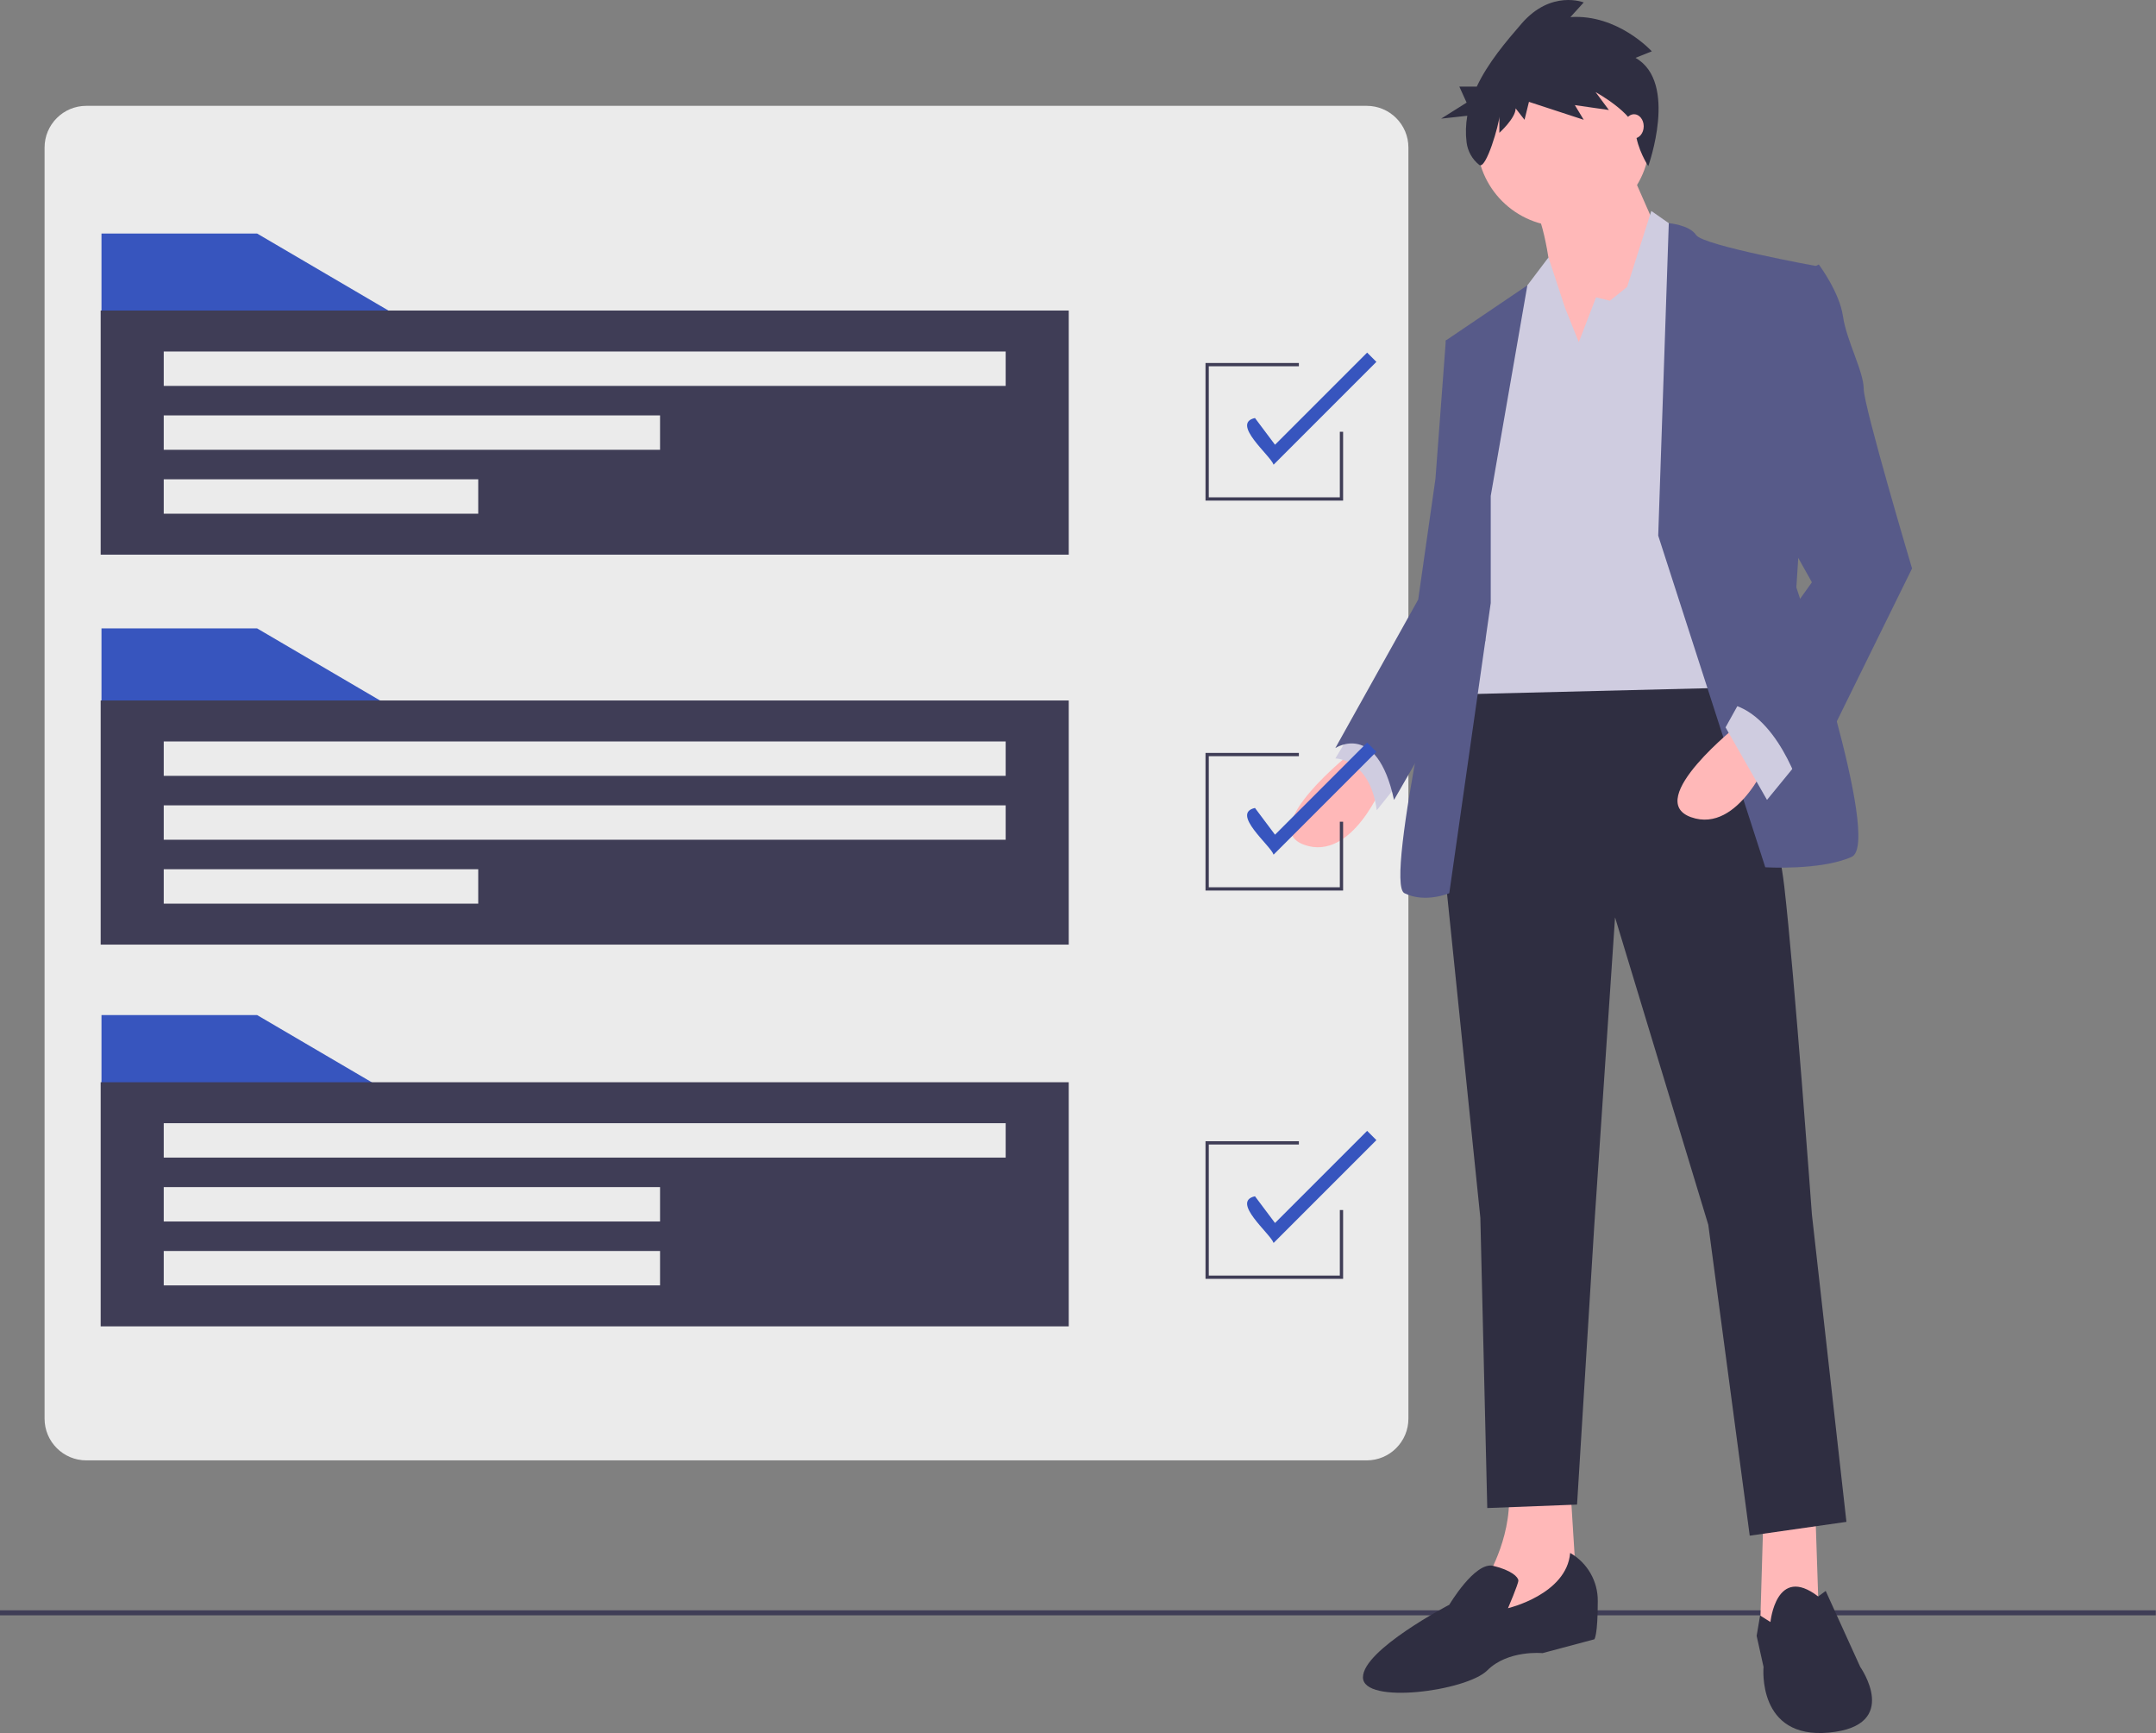 <?xml version="1.0" encoding="UTF-8" standalone="no"?><!DOCTYPE svg PUBLIC "-//W3C//DTD SVG 1.1//EN" "http://www.w3.org/Graphics/SVG/1.1/DTD/svg11.dtd"><svg width="100%" height="100%" viewBox="0 0 4015 3227" version="1.1" xmlns="http://www.w3.org/2000/svg" xmlns:xlink="http://www.w3.org/1999/xlink" xml:space="preserve" xmlns:serif="http://www.serif.com/" style="fill-rule:evenodd;clip-rule:evenodd;stroke-linejoin:round;stroke-miterlimit:1.414;"><rect x="0" y="0" width="4015" height="3227" fill="#808080" stroke="none"/><path d="M2622.81,274.731c0,-42.874 -34.808,-77.682 -77.682,-77.682l-2384.44,0c-42.874,0 -77.682,34.808 -77.682,77.682l0,2366.46c0,42.874 34.808,77.682 77.682,77.682l2384.44,0c42.874,0 77.682,-34.808 77.682,-77.682l0,-2366.46Z" style="fill:#ebebeb;"/><rect x="0" y="2998.03" width="4014.62" height="9.336" style="fill:#3f3d56;"/><path d="M2518.85,1399.21c0,0 -180.072,141.485 -90.036,173.641c90.036,32.156 147.916,-115.76 147.916,-115.76l-57.88,-57.881Z" style="fill:#ffb8b8;fill-rule:nonzero;"/><path d="M2525.28,1347.76l-38.587,64.312c0,0 64.311,0 77.174,96.467l51.449,-64.312l-90.036,-96.467Z" style="fill:#cfcce0;fill-rule:nonzero;"/><path d="M3380.62,2814.06l6.433,192.933l-77.175,45.016l-32.154,-19.291l6.429,-218.659l96.467,0.001Z" style="fill:#ffb8b8;fill-rule:nonzero;"/><path d="M2924.01,2762.61l12.862,205.797l-180.072,77.174l12.863,-109.33c0,0 51.449,-83.605 38.586,-173.641l115.761,0Z" style="fill:#ffb8b8;fill-rule:nonzero;"/><path d="M3200.55,1212.71c0,0 102.898,270.108 122.191,437.318c19.294,167.209 51.45,610.958 51.45,610.958l64.311,572.372l-180.072,25.725l-77.174,-578.803l-173.64,-572.372l-38.587,572.372l-32.156,520.922l-167.21,6.431l-12.862,-540.216l-70.743,-688.132l38.587,-327.988l475.905,-38.587Z" style="fill:#2f2e41;fill-rule:nonzero;"/><path d="M3297.02,3019.86c0,0 10.548,-108.012 88.879,-47.575l14.019,-10.305l64.312,141.485c0,0 77.173,109.329 -57.881,122.192c-135.054,12.862 -122.191,-122.192 -122.191,-122.192l-12.863,-57.88l6.431,-37.904l19.294,12.179Z" style="fill:#2f2e41;fill-rule:nonzero;"/><path d="M2924.01,2891.24c32.195,18.408 51.935,52.954 51.449,90.036c0,64.312 -6.431,70.743 -6.431,70.743l-96.467,25.724c0,0 -64.312,-6.431 -102.898,32.156c-38.587,38.587 -231.522,64.311 -231.522,12.863c0,-51.449 160.779,-135.055 160.779,-135.055c0,0 47.746,-80.634 81.753,-72.472c34.007,8.161 46.87,21.023 46.87,27.454c0,6.431 -19.294,51.449 -19.294,51.449c0,0 109.33,-25.724 115.761,-102.898Z" style="fill:#2f2e41;fill-rule:nonzero;"/><circle cx="2911.15" cy="260.898" r="160.779" style="fill:#ffb8b8;"/><path d="M3030.13,302.701l70.742,160.778l-192.934,276.539c0,0 -12.863,-302.264 -51.449,-353.713c-38.587,-51.449 173.641,-83.604 173.641,-83.604Z" style="fill:#ffb8b8;fill-rule:nonzero;"/><path d="M2940.09,637.121l32.158,-83.604l25.721,6.429l32.158,-25.725l45.017,-141.483l64.312,45.016l83.605,842.479l-520.921,12.863l70.741,-585.233l64.313,-167.209l46.421,-61.371l30.75,93.525l25.725,64.313Z" style="fill:#cfcce0;fill-rule:nonzero;"/><path d="M3088.01,997.264l19.679,-581.748c0,0 38.201,2.945 51.063,22.238c12.863,19.294 225.09,57.881 225.09,57.881l-38.587,598.096c0,0 160.779,475.905 102.899,501.629c-57.88,25.725 -160.779,19.294 -160.779,19.294l-199.365,-617.39Z" style="fill:#575a89;fill-rule:nonzero;"/><path d="M2776.1,923.306l68.224,-392.076l-151.828,102.674l38.586,282.971l-32.155,192.934c0,0 -122.192,533.785 -83.605,553.078c38.587,19.294 83.605,0 83.605,0l77.173,-540.216l0,-199.365Z" style="fill:#575a89;fill-rule:nonzero;"/><path d="M2737.51,621.042l-45.018,12.863l-19.294,257.245l-32.156,225.09l-154.347,276.539c0,0 77.174,-51.449 109.329,96.467l169.982,-295.943l-28.496,-572.261Z" style="fill:#575a89;fill-rule:nonzero;"/><path d="M3239.14,1347.76c0,0 -180.072,141.485 -90.036,173.641c90.036,32.156 147.916,-115.761 147.916,-115.761l-57.88,-57.88Z" style="fill:#ffb8b8;fill-rule:nonzero;"/><path d="M3348.47,1418.5l-57.879,70.742l-77.175,-135.054l32.154,-57.879l102.9,122.191Z" style="fill:#cfcce0;fill-rule:nonzero;"/><path d="M3335.61,518.144l51.449,-25.725c0,0 38.587,51.449 45.018,96.467c6.431,45.018 38.587,102.899 38.587,135.054c0,32.156 90.036,334.42 90.036,334.42l-205.797,418.024c0,0 -45.018,-154.347 -141.485,-167.21l160.779,-225.09l-90.036,-160.778l51.449,-405.162Z" style="fill:#575a89;fill-rule:nonzero;"/><path d="M3045.75,107.711l30.319,-12.138c0,0 -63.393,-69.792 -151.593,-63.723l24.807,-27.311c0,0 -60.637,-24.275 -115.762,39.448c-28.978,33.498 -62.505,72.873 -83.406,117.228l-32.469,0l13.551,29.839l-47.43,29.838l48.682,-5.359c-2.901,16.34 -3.346,33.021 -1.321,49.493c2.088,16.47 10.501,31.5 23.45,41.891c12.948,10.391 37.6,-77.829 37.6,-89.967l0,30.345c0,0 30.319,-27.31 30.319,-45.517l16.537,21.241l8.269,-33.379l101.98,33.379l-16.537,-27.31l63.393,9.104l-24.807,-33.38c0,0 71.662,39.448 74.418,72.827c2.756,33.379 23.732,65.007 23.732,65.007c0,0 56.199,-156.04 -23.732,-201.556Z" style="fill:#2f2e41;fill-rule:nonzero;"/><ellipse cx="3042.99" cy="235.173" rx="18.007" ry="22.509" style="fill:#ffb8b8;"/><path d="M744.171,1325.49l-555.167,0l0,-155.567l289.788,0l265.379,155.567Z" style="fill:#3755be;fill-rule:nonzero;"/><path d="M187.48,1304.14l0,454.506l1802.77,0l0,-454.506l-1802.77,0Zm703.111,378.246l-585.672,0l0,-64.058l585.672,0l0,64.058Zm982.22,-118.964l-1567.89,0l0,-64.058l1567.89,0l0,64.058Zm0,-118.965l-1567.89,0l0,-64.058l1567.89,0l0,64.058Z" style="fill:#3f3d56;fill-rule:nonzero;"/><path d="M744.171,590.354l-555.167,0l0,-155.571l289.788,0l265.379,155.571Z" style="fill:#3755be;fill-rule:nonzero;"/><path d="M187.48,578.151l0,454.506l1802.77,0l0,-454.506l-1802.77,0Zm703.111,378.247l-585.672,0l0,-64.058l585.672,0l0,64.058Zm338.591,-118.965l-924.263,0l0,-64.058l924.263,0l0,64.058Zm643.629,-118.965l-1567.89,0l0,-64.057l1567.89,0l0,64.057Z" style="fill:#3f3d56;fill-rule:nonzero;"/><path d="M744.171,2045.38l-555.167,0l0,-155.566l289.788,0l265.379,155.566Z" style="fill:#3755be;fill-rule:nonzero;"/><path d="M187.48,2014.88l0,454.505l1802.77,0l0,-454.505l-1802.77,0Zm1041.7,378.246l-924.263,0l0,-64.058l924.263,0l0,64.058Zm0,-118.964l-924.263,0l0,-64.058l924.263,0l0,64.058Zm643.629,-118.965l-1567.89,0l0,-64.058l1567.89,0l0,64.058Z" style="fill:#3f3d56;fill-rule:nonzero;"/><path d="M2501.19,931.996l-256.234,0l0,-256.233l173.875,0l0,6.1l-167.771,0l0,244.033l244.03,0l-0.001,-122.017l6.101,0l-0.001,128.117Z" style="fill:#3f3d56;fill-rule:nonzero;"/><path d="M2371.75,865.16c-5.921,-17.484 -80.175,-76.916 -34.674,-86.905l37.313,49.753l171.551,-171.548l17.254,17.254l-191.444,191.446Z" style="fill:#3755be;fill-rule:nonzero;"/><path d="M2501.19,1657.98l-256.234,0l0,-256.233l173.875,0l0,6.104l-167.771,0l0,244.029l244.03,0l-0.001,-122.016l6.101,0l-0.001,128.116Z" style="fill:#3f3d56;fill-rule:nonzero;"/><path d="M2371.75,1591.15c-5.921,-17.484 -80.175,-76.916 -34.674,-86.906l37.313,49.754l171.551,-171.548l17.254,17.254l-191.444,191.446Z" style="fill:#3755be;fill-rule:nonzero;"/><path d="M2501.19,2380.92l-256.234,0l0,-256.229l173.875,0l0,6.1l-167.771,0l0,244.029l244.03,0l-0.001,-122.017l6.101,0l-0.001,128.117Z" style="fill:#3f3d56;fill-rule:nonzero;"/><path d="M2371.75,2314.09c-5.921,-17.484 -80.175,-76.917 -34.674,-86.906l37.313,49.753l171.551,-171.548l17.254,17.254l-191.444,191.446Z" style="fill:#3755be;fill-rule:nonzero;"/></svg>